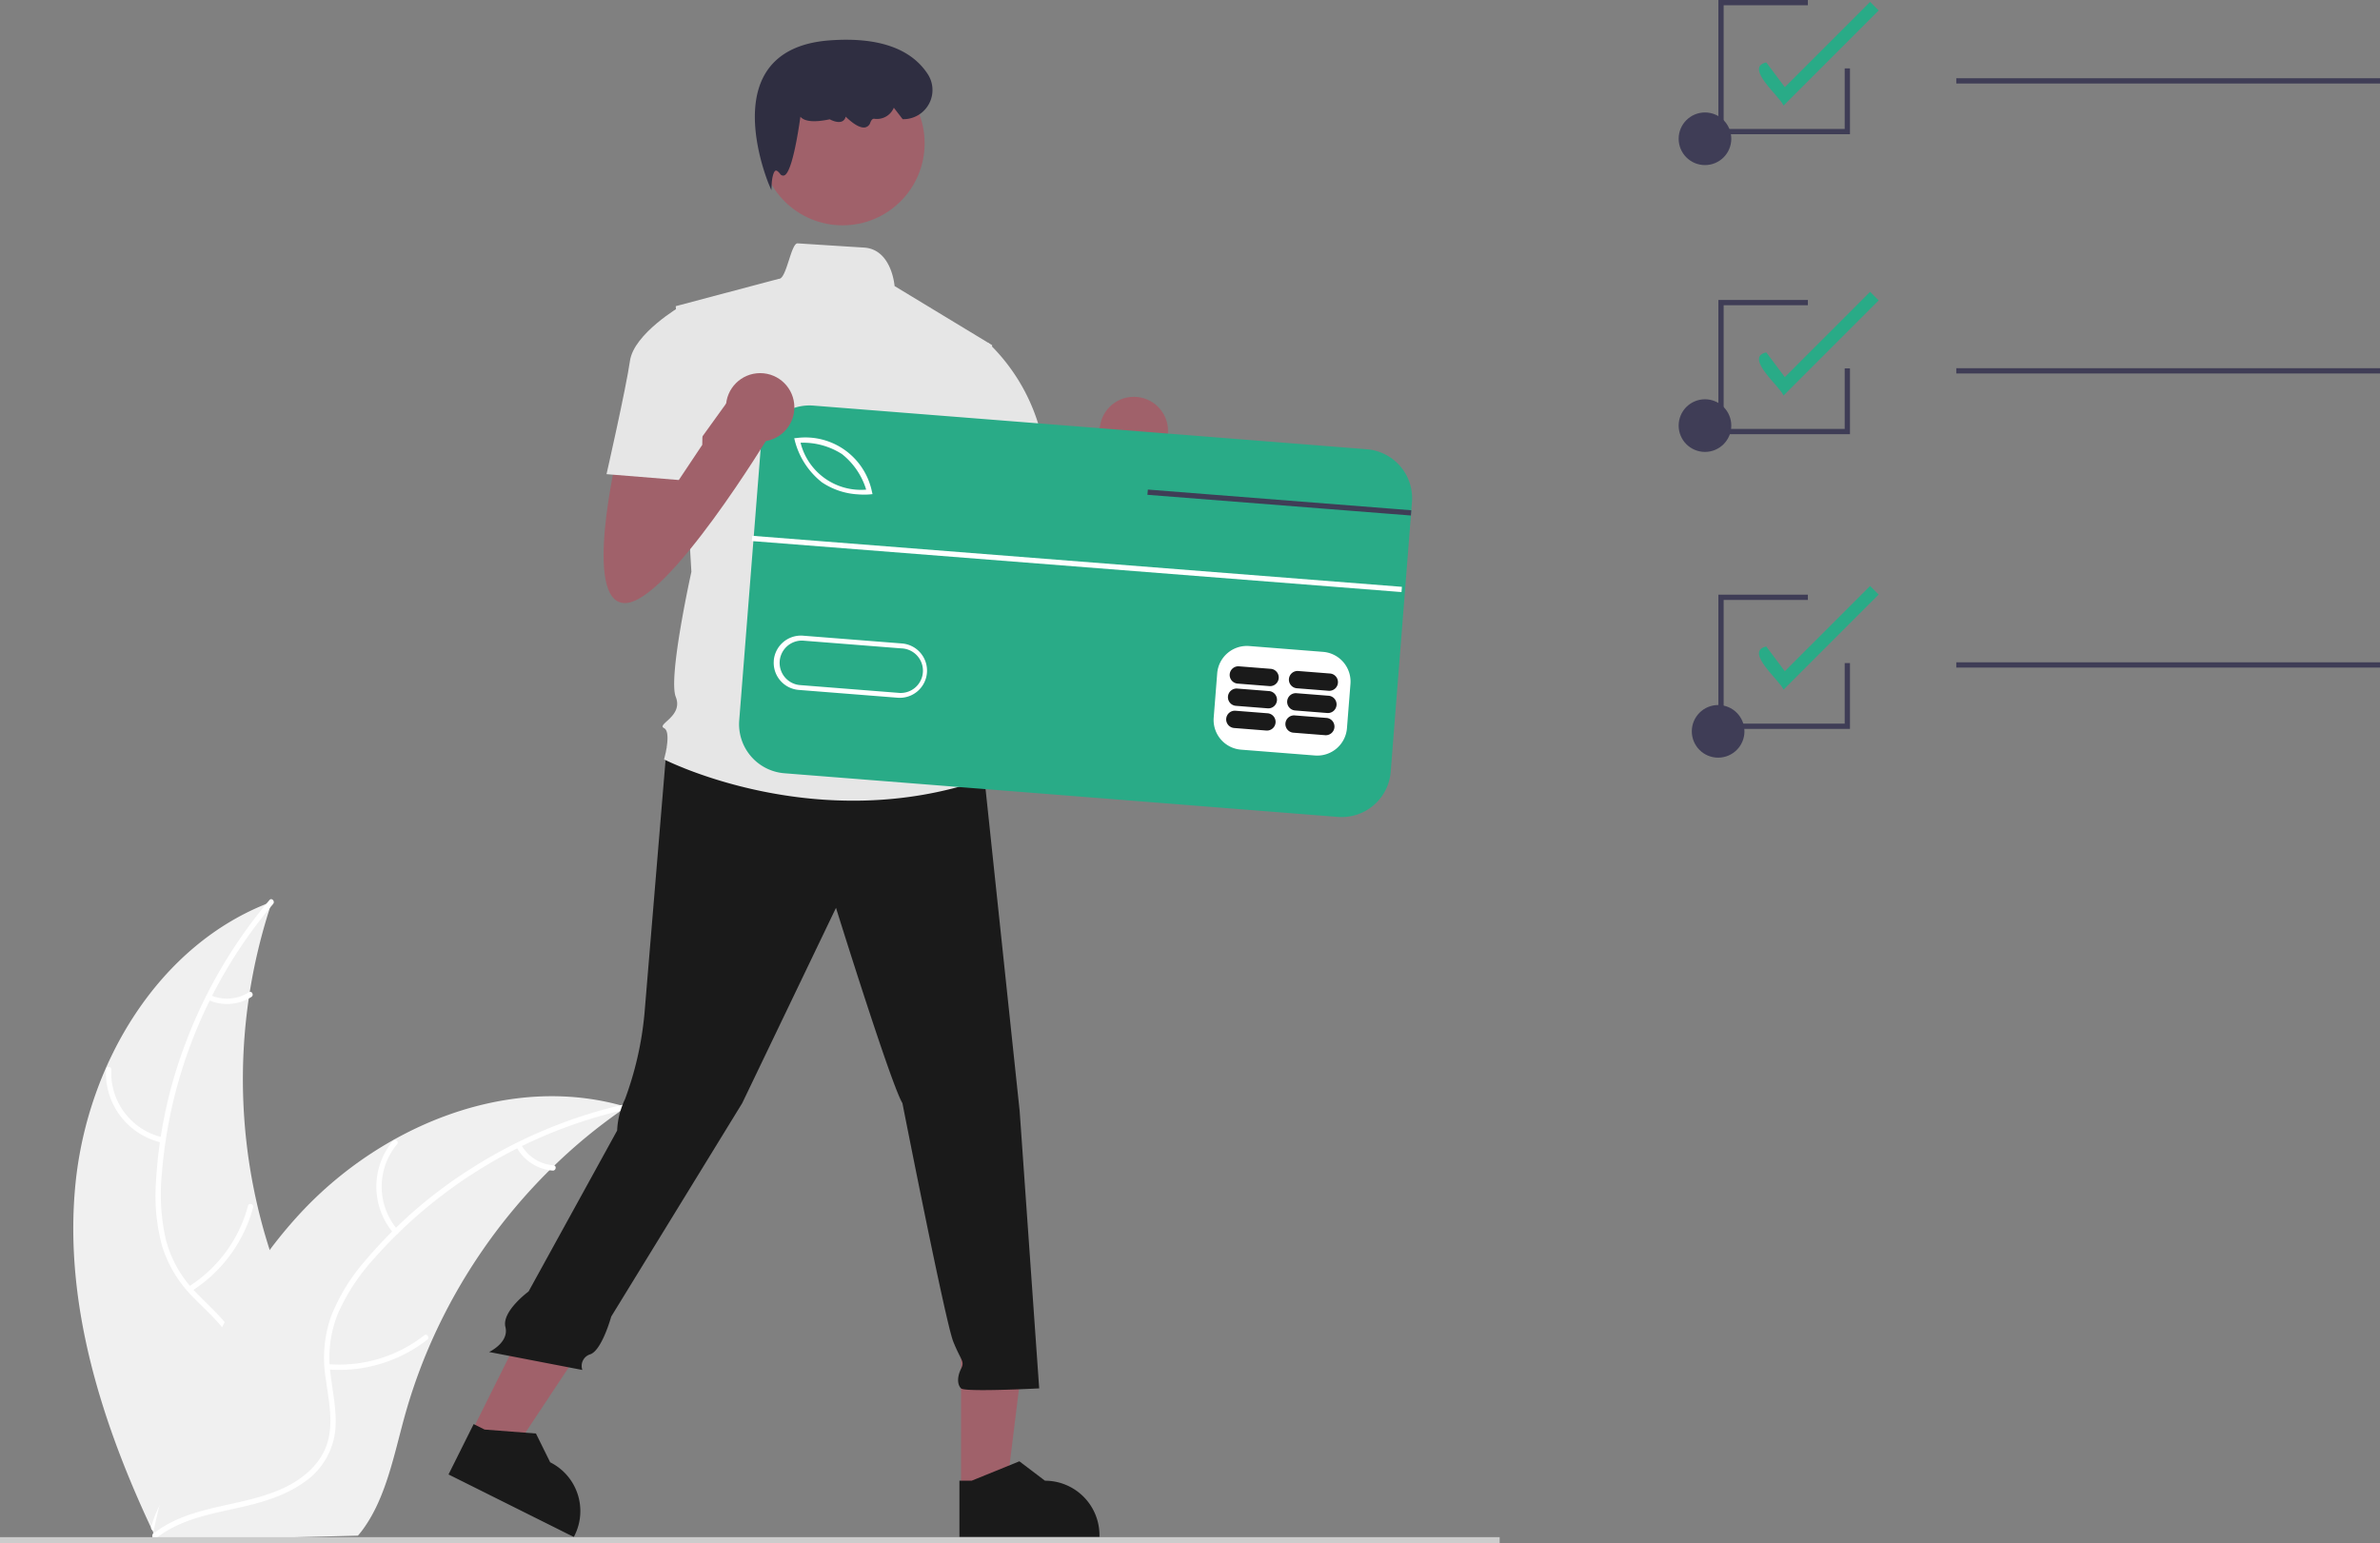 <svg xmlns="http://www.w3.org/2000/svg" width="416.152" height="269.841" viewBox="0 0 416.152 269.841"><rect x="0" y="0" width="416.152" height="269.841" fill="#808080" stroke="none"/><path d="M176.043,548.891c2.062-21.051,14.527-42.064,34.361-49.414a97.454,97.454,0,0,0,1.749,66.886c3.292,8.238,7.811,17.057,5.137,25.515-1.664,5.263-5.962,9.369-10.818,11.992s-10.287,3.955-15.65,5.262l-1.039.906C180.716,590.927,173.981,569.942,176.043,548.891Z" transform="translate(-162.854 -341.789)" fill="#f0f0f0"/><path d="M226.578,499.349a83.3,83.3,0,0,0-19.479,47.4,35.871,35.871,0,0,0,.7,11.217,20.573,20.573,0,0,0,5.364,9.406c2.372,2.473,5.084,4.728,6.813,7.734a12.6,12.6,0,0,1,.883,10.264c-1.347,4.215-4.129,7.695-6.968,11-3.152,3.673-6.484,7.439-7.739,12.232-.152.581-1.044.311-.893-.269,2.184-8.34,10.1-13.251,13.734-20.806,1.7-3.525,2.343-7.584.571-11.212-1.55-3.173-4.344-5.5-6.767-7.984a21.953,21.953,0,0,1-5.587-9,33.162,33.162,0,0,1-1.129-11.149,80.813,80.813,0,0,1,5.26-24.7,84.775,84.775,0,0,1,14.6-24.818c.387-.457,1.019.229.635.683Z" transform="translate(-178.819 -341.27)" fill="#fff"/><path d="M197.927,575.495a12.5,12.5,0,0,1-9.851-12.839.467.467,0,0,1,.932.022A11.572,11.572,0,0,0,198.2,574.6c.587.124.315,1.015-.269.893Z" transform="translate(-169.543 -375.659)" fill="#fff"/><path d="M219.22,628.8a24.087,24.087,0,0,0,10.391-14.148c.154-.58,1.047-.31.893.269a25.054,25.054,0,0,1-10.843,14.7C219.152,629.942,218.714,629.119,219.22,628.8Z" transform="translate(-186.243 -403.791)" fill="#fff"/><path d="M227.148,534.3a7.074,7.074,0,0,0,6.693-.515c.5-.326.942.5.441.821a7.927,7.927,0,0,1-7.4.586.482.482,0,0,1-.312-.581.469.469,0,0,1,.581-.312Z" transform="translate(-190.322 -360.268)" fill="#fff"/><path d="M288.433,575.264c-.309.213-.618.425-.928.646a93.152,93.152,0,0,0-11.665,9.607c-.284.267-.568.542-.845.817a98.214,98.214,0,0,0-20.561,29.744,95.372,95.372,0,0,0-4.87,13.649c-1.76,6.445-3.156,13.572-6.835,18.9a16.374,16.374,0,0,1-1.233,1.606l-34.473.9c-.079-.037-.159-.067-.239-.1l-1.375.1c.049-.245.1-.5.154-.744.028-.142.063-.285.091-.427.021-.095.042-.19.056-.277.007-.032.014-.063.021-.087.013-.087.035-.166.049-.245q.464-2.125.959-4.252c0-.008,0-.008.007-.016a140.241,140.241,0,0,1,10.99-31.281c.15-.3.3-.6.465-.894A91.01,91.01,0,0,1,226.05,600.3a80.447,80.447,0,0,1,5.2-6.267,66.906,66.906,0,0,1,16.41-12.974c12.194-6.85,26.443-9.725,39.761-6.082C287.759,575.069,288.092,575.163,288.433,575.264Z" transform="translate(-178.908 -381.689)" fill="#f0f0f0"/><path d="M288.528,577.318a83.3,83.3,0,0,0-44.093,26.121,35.872,35.872,0,0,0-6.194,9.378,20.573,20.573,0,0,0-1.38,10.739c.4,3.4,1.213,6.836.783,10.277a12.6,12.6,0,0,1-5.475,8.727c-3.614,2.554-7.93,3.658-12.188,4.59-4.728,1.035-9.655,2.036-13.544,5.107-.471.372-1.021-.381-.551-.752,6.765-5.344,16.04-4.5,23.493-8.344,3.478-1.793,6.436-4.645,7.206-8.609.673-3.466-.157-7.008-.6-10.449a21.954,21.954,0,0,1,.958-10.551,33.161,33.161,0,0,1,5.811-9.581,80.814,80.814,0,0,1,19.073-16.558,84.772,84.772,0,0,1,26.6-11.024c.584-.132.676.8.1.927Z" transform="translate(-179.07 -383.303)" fill="#fff"/><path d="M293.869,606.344a12.5,12.5,0,0,1-.135-16.182c.386-.459,1.118.119.731.579a11.572,11.572,0,0,0,.157,15.052c.394.452-.36,1-.752.551Z" transform="translate(-225.021 -390.654)" fill="#fff"/><path d="M271.853,669.184a24.087,24.087,0,0,0,16.815-5.04c.472-.37,1.022.382.551.752a25.056,25.056,0,0,1-17.508,5.209C271.111,670.055,271.257,669.134,271.853,669.184Z" transform="translate(-214.493 -430.629)" fill="#fff"/><path d="M344.869,591.57a7.074,7.074,0,0,0,5.654,3.618c.6.043.453.964-.143.921a7.927,7.927,0,0,1-6.263-3.989.482.482,0,0,1,.1-.651A.469.469,0,0,1,344.869,591.57Z" transform="translate(-253.743 -391.402)" fill="#fff"/><path d="M820.489,175.652c-.515-1.52-6.969-6.686-3.014-7.554l3.244,4.325,14.912-14.912,1.5,1.5Z" transform="translate(-508.637 -157.182)" fill="#29ab87"/><path d="M820.489,285.846c-.515-1.52-6.969-6.686-3.014-7.554l3.244,4.325L835.631,267.7l1.5,1.5Z" transform="translate(-508.637 -216.669)" fill="#29ab87"/><path d="M820.489,397.614c-.515-1.52-6.969-6.686-3.014-7.554l3.244,4.325,14.912-14.912,1.5,1.5Z" transform="translate(-508.637 -277.006)" fill="#29ab87"/><circle cx="4.602" cy="4.602" r="4.602" transform="translate(293.519 69.824)" fill="#3f3d56"/><circle cx="4.602" cy="4.602" r="4.602" transform="translate(293.519 19.666)" fill="#3f3d56"/><rect width="74.086" height="0.92" transform="translate(342.066 13.684)" fill="#3f3d56"/><circle cx="4.602" cy="4.602" r="4.602" transform="translate(295.82 123.292)" fill="#3f3d56"/><rect width="74.086" height="0.92" transform="translate(342.066 64.391)" fill="#3f3d56"/><rect width="74.086" height="0.92" transform="translate(342.066 115.822)" fill="#3f3d56"/><path d="M675.968,249.468H652.96V226h15.646v.92H653.88v21.628h21.167V237.964h.92Z" transform="translate(-352.493 -122.004)" fill="#3f3d56"/><path d="M675.968,137.468H652.96V114h15.646v.92H653.88v21.628h21.167V125.964h.92Z" transform="translate(-352.493 -61.542)" fill="#3f3d56"/><path d="M675.968,23.468H652.96V0h15.646V.92H653.88V22.548h21.167V11.964h.92Z" transform="translate(-352.493)" fill="#3f3d56"/><path d="M521.545,325.744s-6.149,25.963,1.366,25.963,25.28-29.379,25.28-29.379l-6.149-7.516L531,330.136l-.578-7.808Z" transform="translate(-348.292 -242.1)" fill="#a0616a"/><circle cx="5.982" cy="5.982" r="5.982" transform="translate(192.278 69.392)" fill="#a0616a"/><path d="M365.173,530.015h7.962l3.788-30.714H365.171Z" transform="translate(-197.134 -269.542)" fill="#a0616a"/><path d="M512.384,725.371H536.87v-.31a9.531,9.531,0,0,0-9.53-9.531h0l-4.473-3.393-8.345,3.394h-2.138Z" transform="translate(-344.625 -456.591)" fill="#1a1a1a"/><path d="M179.038,512.218l7.125,3.555,17.105-25.79-10.516-5.248Z" transform="translate(-96.652 -261.679)" fill="#a0616a"/><path d="M318.25,706.806l21.91,10.934.138-.277a9.531,9.531,0,0,0-4.272-12.784h0l-2.487-5.034-8.982-.69L322.644,698Z" transform="translate(-239.825 -448.96)" fill="#1a1a1a"/><rect width="262.223" height="1.031" transform="translate(0 268.81)" fill="#ccc"/><path d="M364.706,436.117s-3.182,38.262-3.865,46.46a58.308,58.308,0,0,1-3.416,15.031,14.133,14.133,0,0,0-1.367,5.466l-15.487,28.145s-4.732,3.479-4.049,6.211-2.853,4.372-2.853,4.372l16.309,3.143a2.116,2.116,0,0,1,1.366-2.733c2.05-.683,3.681-6.609,3.681-6.609l22.9-37.313,16.4-34.162s9.565,30.745,11.615,34.162c0,0,7.516,38.261,8.882,41.677s2.05,3.416,1.366,4.783-.683,2.733,0,3.416,13.665,0,13.665,0l-3.416-48.51-6.149-58.075-31.429-9.565Z" transform="translate(-248.148 -305.372)" fill="#1a1a1a"/><circle cx="14.348" cy="14.348" r="14.348" transform="translate(132.98 10.709)" fill="#a0616a"/><path d="M457.241,267.094l-17.08-10.348s-.473-6.426-5.34-6.728c-2.443-.152-6.11-.384-11.612-.739-1.163-.075-1.948,6.287-3.28,6.2L401.9,260.262l2.733,46.46s-4.1,18.447-2.733,21.863-3.416,4.783-2.05,5.466,0,5.466,0,5.466,26.646,13.665,56.025,3.416l-2.733-8.882a7.169,7.169,0,0,0-1.367-6.832s2.733-4.1-.683-7.516c0,0,1.366-6.149-2.05-8.882l-.683-9.565,2.05-4.783Z" transform="translate(-283.741 -206.722)" fill="#e6e6e6"/><path d="M437.542,198.207l-.4-.932c-.052-.12-5.126-12.116-.628-19.515,2.082-3.425,5.868-5.359,11.252-5.748,8.424-.609,14.19,1.389,17.141,5.935a5.1,5.1,0,0,1-4.3,7.851H460.5l-1.548-2.01-.09.2a3.2,3.2,0,0,1-3.355,1.731c-.256-.018-.483.2-.666.677a1.2,1.2,0,0,1-.9.835c-1.114.217-2.7-1.186-3.412-1.885a1.14,1.14,0,0,1-.532.783c-.749.432-1.914-.132-2.249-.312-2.665.566-4.39.415-5.129-.45-.5,3.545-1.576,9.926-2.866,10.279a.645.645,0,0,1-.7-.308c-.31-.4-.588-.6-.761-.548-.419.133-.667,1.515-.7,2.406Z" transform="translate(-302.664 -164.954)" fill="#2f2e41"/><path d="M501.315,288.181l6.816-1.107a33.276,33.276,0,0,1,9.582,17.5c2.05,10.932,2.733,12.981,2.733,12.981l-16.4,4.1-8.882-17.081Z" transform="translate(-335.331 -227.126)" fill="#e6e6e6"/><rect width="53.56" height="107.821" transform="translate(131.529 128.669) rotate(-85.49)" fill="#fff"/><path d="M459.261,327.035a12.6,12.6,0,0,0-7.246-1.987,10.881,10.881,0,0,0,11.475,8.2A12.611,12.611,0,0,0,459.261,327.035Z" transform="translate(-312.036 -247.624)" fill="#29ab87"/><path d="M465.135,401.593l-17.259-1.362a3.9,3.9,0,0,0-.613,7.767h0l17.259,1.361a3.9,3.9,0,1,0,.613-7.767Z" transform="translate(-307.533 -288.206)" fill="#29ab87"/><path d="M538.416,318.54l-96.767-7.634a8.6,8.6,0,0,0-9.245,7.9l-3.722,47.144a8.6,8.6,0,0,0,7.9,9.25l96.767,7.634a8.6,8.6,0,0,0,9.245-7.9l3.536-44.808.071-.915.113-1.425A8.6,8.6,0,0,0,538.416,318.54Zm-2.857,41.018-.613,7.767a5.207,5.207,0,0,1-5.587,4.768l-12.946-1.02a5.207,5.207,0,0,1-4.768-5.587l.613-7.767a5.209,5.209,0,0,1,5.587-4.768l12.941,1.021A5.213,5.213,0,0,1,535.559,359.557Zm-100.837-4.05a4.761,4.761,0,0,1,5.114-4.367L457.1,352.5a4.759,4.759,0,1,1-.74,9.489l-.009,0-17.259-1.362a4.755,4.755,0,0,1-4.365-5.124Zm3.695-38.415-.118-.483.5-.046a11.868,11.868,0,0,1,13.076,9.339l.114.484-.5.05a13.079,13.079,0,0,1-2.112-.014,12.488,12.488,0,0,1-6.248-2.11A13.56,13.56,0,0,1,438.417,317.092Z" transform="translate(-299.425 -239.976)" fill="#29ab87"/><path d="M620.925,427.334l-5.609-.443a1.515,1.515,0,0,0-.238,3.02l5.609.442a1.515,1.515,0,1,0,.238-3.02Z" transform="translate(-399.31 -302.602)" fill="#1a1a1a"/><path d="M643.429,429.109l-5.609-.442a1.515,1.515,0,0,0-.238,3.02l5.609.443a1.515,1.515,0,0,0,.238-3.02Z" transform="translate(-411.459 -303.56)" fill="#1a1a1a"/><path d="M621.591,418.9l-5.609-.443a1.515,1.515,0,0,0-.238,3.02l5.609.443a1.515,1.515,0,0,0,.238-3.02Z" transform="translate(-399.669 -298.047)" fill="#1a1a1a"/><path d="M644.095,420.67l-5.609-.443a1.515,1.515,0,0,0-.238,3.02l5.609.443a1.515,1.515,0,1,0,.238-3.02Z" transform="translate(-411.818 -299.005)" fill="#1a1a1a"/><path d="M622.256,410.456l-5.609-.443a1.515,1.515,0,0,0-.238,3.02l5.609.443a1.515,1.515,0,0,0,.238-3.02Z" transform="translate(-400.029 -293.491)" fill="#1a1a1a"/><path d="M644.761,412.231l-5.609-.442a1.515,1.515,0,0,0-.238,3.02l5.609.442a1.515,1.515,0,0,0,.238-3.02Z" transform="translate(-412.178 -294.449)" fill="#1a1a1a"/><rect width="0.921" height="113.942" transform="translate(131.467 94.617) rotate(-85.509)" fill="#fff"/><path d="M482.143,189.671l-.071.916-3.953-.31L436,186.968l.076-.917,42.115,3.309Z" transform="translate(-235.369 -100.438)" fill="#3f3d56"/><path d="M379.545,316.744s-6.149,25.963,1.366,25.963,25.28-29.379,25.28-29.379l-6.149-7.516L389,321.136l-.578-7.808Z" transform="translate(-271.635 -237.242)" fill="#a0616a"/><circle cx="5.982" cy="5.982" r="5.982" transform="translate(126.935 65.251)" fill="#a0616a"/><path d="M395.373,277.247l-4.1-4.1s-8.2,4.783-8.882,9.565-4.1,19.814-4.1,19.814l12.64,1.025,4.1-6.149Z" transform="translate(-272.238 -219.608)" fill="#e6e6e6"/></svg>